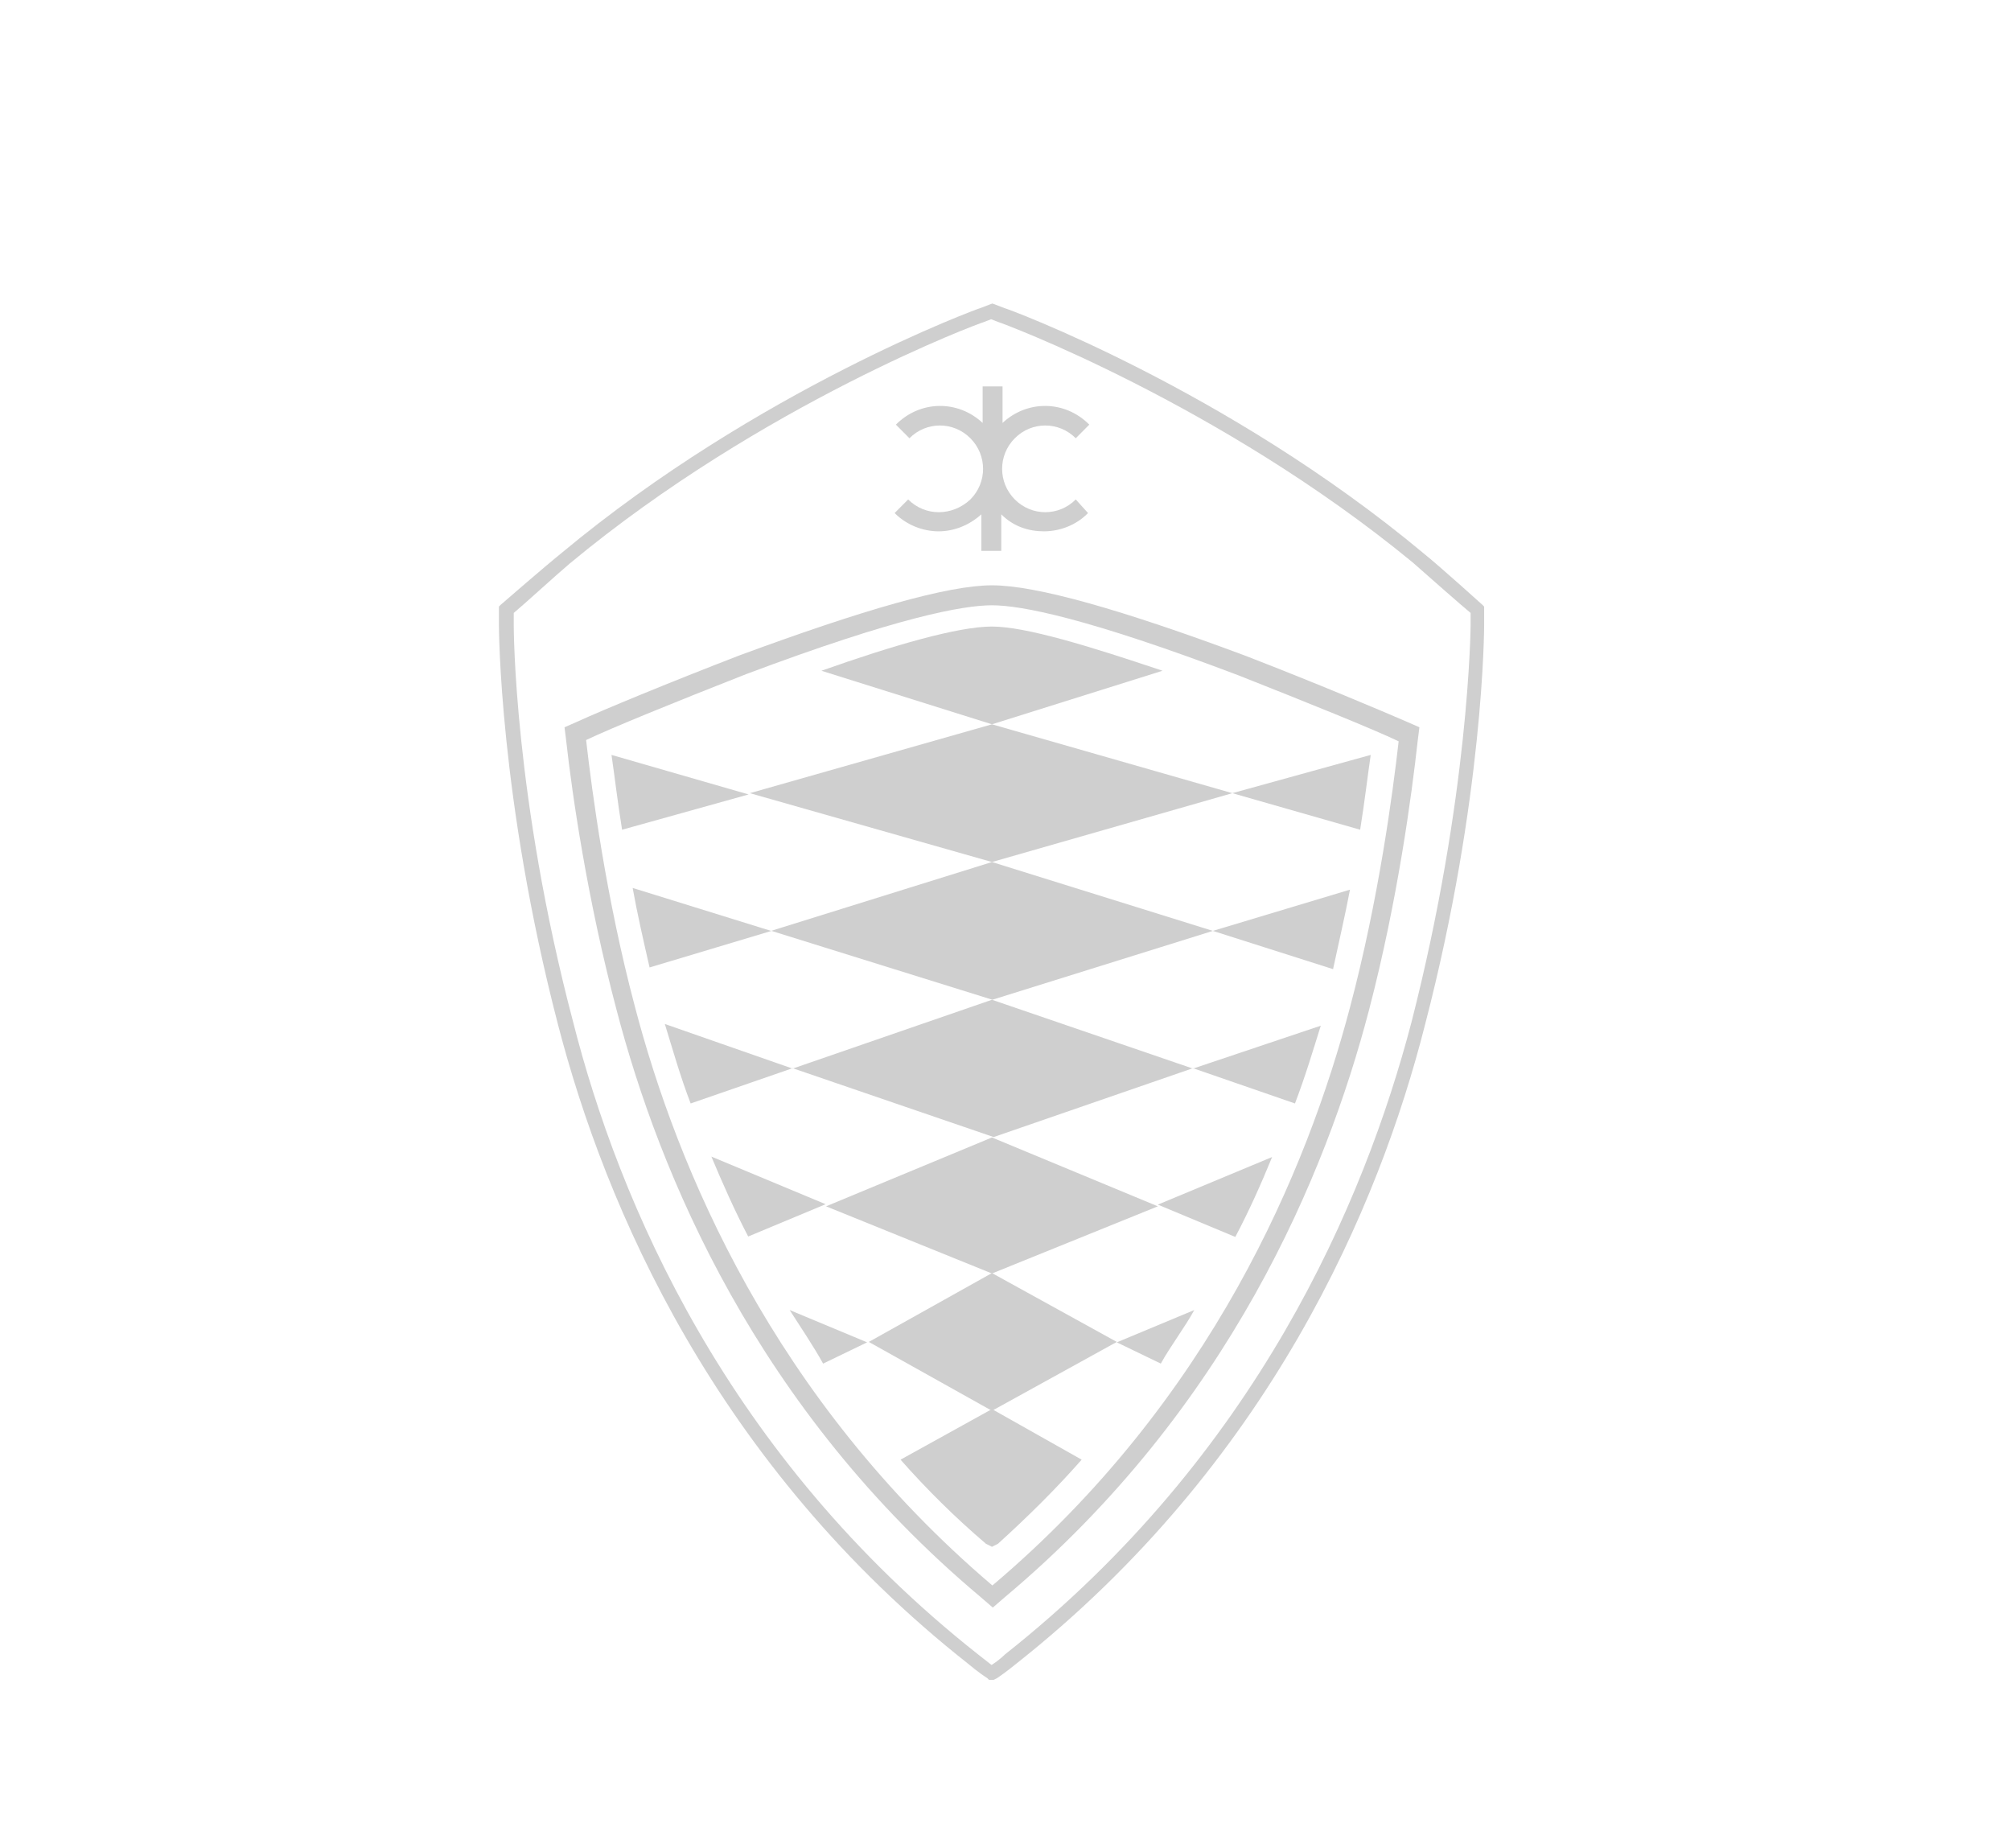 <svg width="172" height="158" viewBox="0 0 172 158" fill="none" xmlns="http://www.w3.org/2000/svg">
<g clip-path="url(#clip0_65_33)">
<path d="M84.842 51.762C87.303 51.762 92.913 52.816 105.944 57.76C111.917 60.122 117.418 62.34 119.626 63.394C119.12 67.829 117.925 76.879 115.464 86.149C111.808 99.998 103.628 119.736 84.878 135.584C66.128 119.627 57.912 99.889 54.292 86.04C51.831 76.77 50.636 67.719 50.13 63.285C52.337 62.231 57.803 60.013 63.812 57.651C76.77 52.78 82.38 51.762 84.842 51.762ZM84.842 50.053C81.077 50.053 73.766 52.162 63.233 56.051C57.115 58.414 51.505 60.74 49.442 61.685L48.283 62.194L48.428 63.358C48.935 67.938 50.238 76.952 52.736 86.367C56.391 100.361 64.717 120.499 83.864 136.566L84.914 137.474L85.964 136.566C105.112 120.499 113.437 100.361 117.093 86.367C119.554 76.952 120.748 67.938 121.255 63.358L121.4 62.194L120.242 61.685C118.142 60.777 112.568 58.414 106.451 56.051C95.918 52.125 88.606 50.053 84.842 50.053Z" fill="#CFCFCF"/>
<path d="M52.301 64.557C52.555 66.266 52.808 68.483 53.206 70.955L64.029 67.938L52.301 64.557ZM84.842 108.904L99.031 103.16L84.842 97.272L70.653 103.16L84.842 108.904Z" fill="#CFCFCF"/>
<path d="M84.842 73.717L105.401 67.829L116.333 70.955C116.731 68.483 116.984 66.266 117.237 64.557L105.401 67.829L84.842 61.94L64.137 67.829L84.842 73.717ZM56.862 87.567C57.514 89.675 58.165 92.001 59.07 94.364L67.793 91.347L84.987 97.236L102.035 91.347L110.758 94.364C111.663 92.001 112.315 89.784 112.966 87.712L102.035 91.383L84.842 85.495L67.793 91.383L56.862 87.567ZM84.842 120.645L95.52 114.756L84.842 108.867L74.309 114.756L84.842 120.645Z" fill="#CFCFCF"/>
<path d="M84.842 61.94L99.429 57.36C93.167 55.251 87.701 53.579 84.842 53.579C81.982 53.579 76.517 55.142 70.255 57.36L84.842 61.94ZM54.111 75.934C54.509 78.152 55.016 80.369 55.559 82.732L65.984 79.606L84.878 85.494L103.736 79.606L114.016 82.877C114.523 80.514 115.066 78.188 115.464 76.08L103.736 79.606L84.842 73.717L65.947 79.606L54.111 75.934ZM63.993 105.741L70.617 102.979L60.844 98.907C61.785 101.161 62.834 103.524 63.993 105.741ZM108.804 98.944L99.031 103.015L105.655 105.778C106.849 103.524 107.899 101.161 108.804 98.944ZM102.144 112.03L95.52 114.792L99.284 116.61C100.08 115.156 101.383 113.447 102.144 112.03ZM67.54 112.03L74.164 114.792L70.399 116.61C69.603 115.156 68.445 113.447 67.54 112.03ZM84.335 132.022L84.842 132.276L85.349 132.022C87.955 129.659 90.307 127.333 92.515 124.825L84.842 120.499L77.023 124.825C79.231 127.333 81.729 129.805 84.335 132.022Z" fill="#CFCFCF"/>
<path d="M77.675 42.711L76.517 43.874C77.566 44.928 78.978 45.437 80.281 45.437C81.584 45.437 82.887 44.928 83.937 43.983V47.109H85.638V43.983C86.688 45.037 87.991 45.437 89.294 45.437C90.597 45.437 92.045 44.928 93.058 43.874L92.009 42.711C90.561 44.165 88.244 44.165 86.796 42.711C85.349 41.257 85.349 38.931 86.796 37.477C88.244 36.023 90.561 36.023 92.009 37.477L93.167 36.313C91.067 34.205 87.846 34.205 85.747 36.168V33.042H84.045V36.168C81.946 34.205 78.725 34.205 76.625 36.313L77.783 37.477C79.231 36.023 81.548 36.023 82.996 37.477C84.444 38.931 84.444 41.257 82.996 42.711C81.439 44.165 79.123 44.165 77.675 42.711Z" fill="#CFCFCF"/>
<path d="M84.987 143.654H84.588L84.444 143.509C83.647 143 82.887 142.345 82.887 142.345C61.133 125.225 51.758 103.124 47.74 87.675C42.673 68.192 42.673 53.543 42.673 53.434C42.673 52.525 42.673 52.125 42.673 52.125V51.871L42.818 51.725C42.818 51.725 46.582 48.454 48.03 47.291C64.825 33.296 83.72 26.354 83.828 26.354L84.878 25.954L85.928 26.354C86.072 26.354 104.931 33.296 121.726 47.291C123.174 48.454 126.793 51.725 126.793 51.725L126.938 51.871V52.125C126.938 52.125 126.938 52.525 126.938 53.434C126.938 53.579 126.938 68.192 121.871 87.675C117.961 103.088 108.586 125.188 86.832 142.345C86.832 142.345 86.036 143 85.276 143.509L84.987 143.654ZM43.94 52.416C43.94 52.562 43.94 52.925 43.94 53.47C43.94 53.616 43.94 68.119 49.007 87.348C52.917 102.761 62.147 124.498 83.647 141.473C83.647 141.473 84.154 141.873 84.805 142.382C85.457 141.982 85.964 141.473 85.964 141.473C107.464 124.461 116.694 102.761 120.712 87.457C125.671 68.119 125.78 53.579 125.78 53.47C125.78 52.961 125.78 52.671 125.78 52.416C124.983 51.762 122.015 49.145 120.821 48.091C104.279 34.496 85.529 27.553 85.421 27.553L84.769 27.299L84.118 27.553C83.973 27.553 65.223 34.496 48.718 48.2C47.596 49.145 44.736 51.762 43.94 52.416Z" fill="#CFCFCF"/>
</g>
<defs>
<clipPath id="clip0_65_33">
<rect width="236" height="158" fill="white" transform="translate(-32)"/>
</clipPath>
</defs>
</svg>
